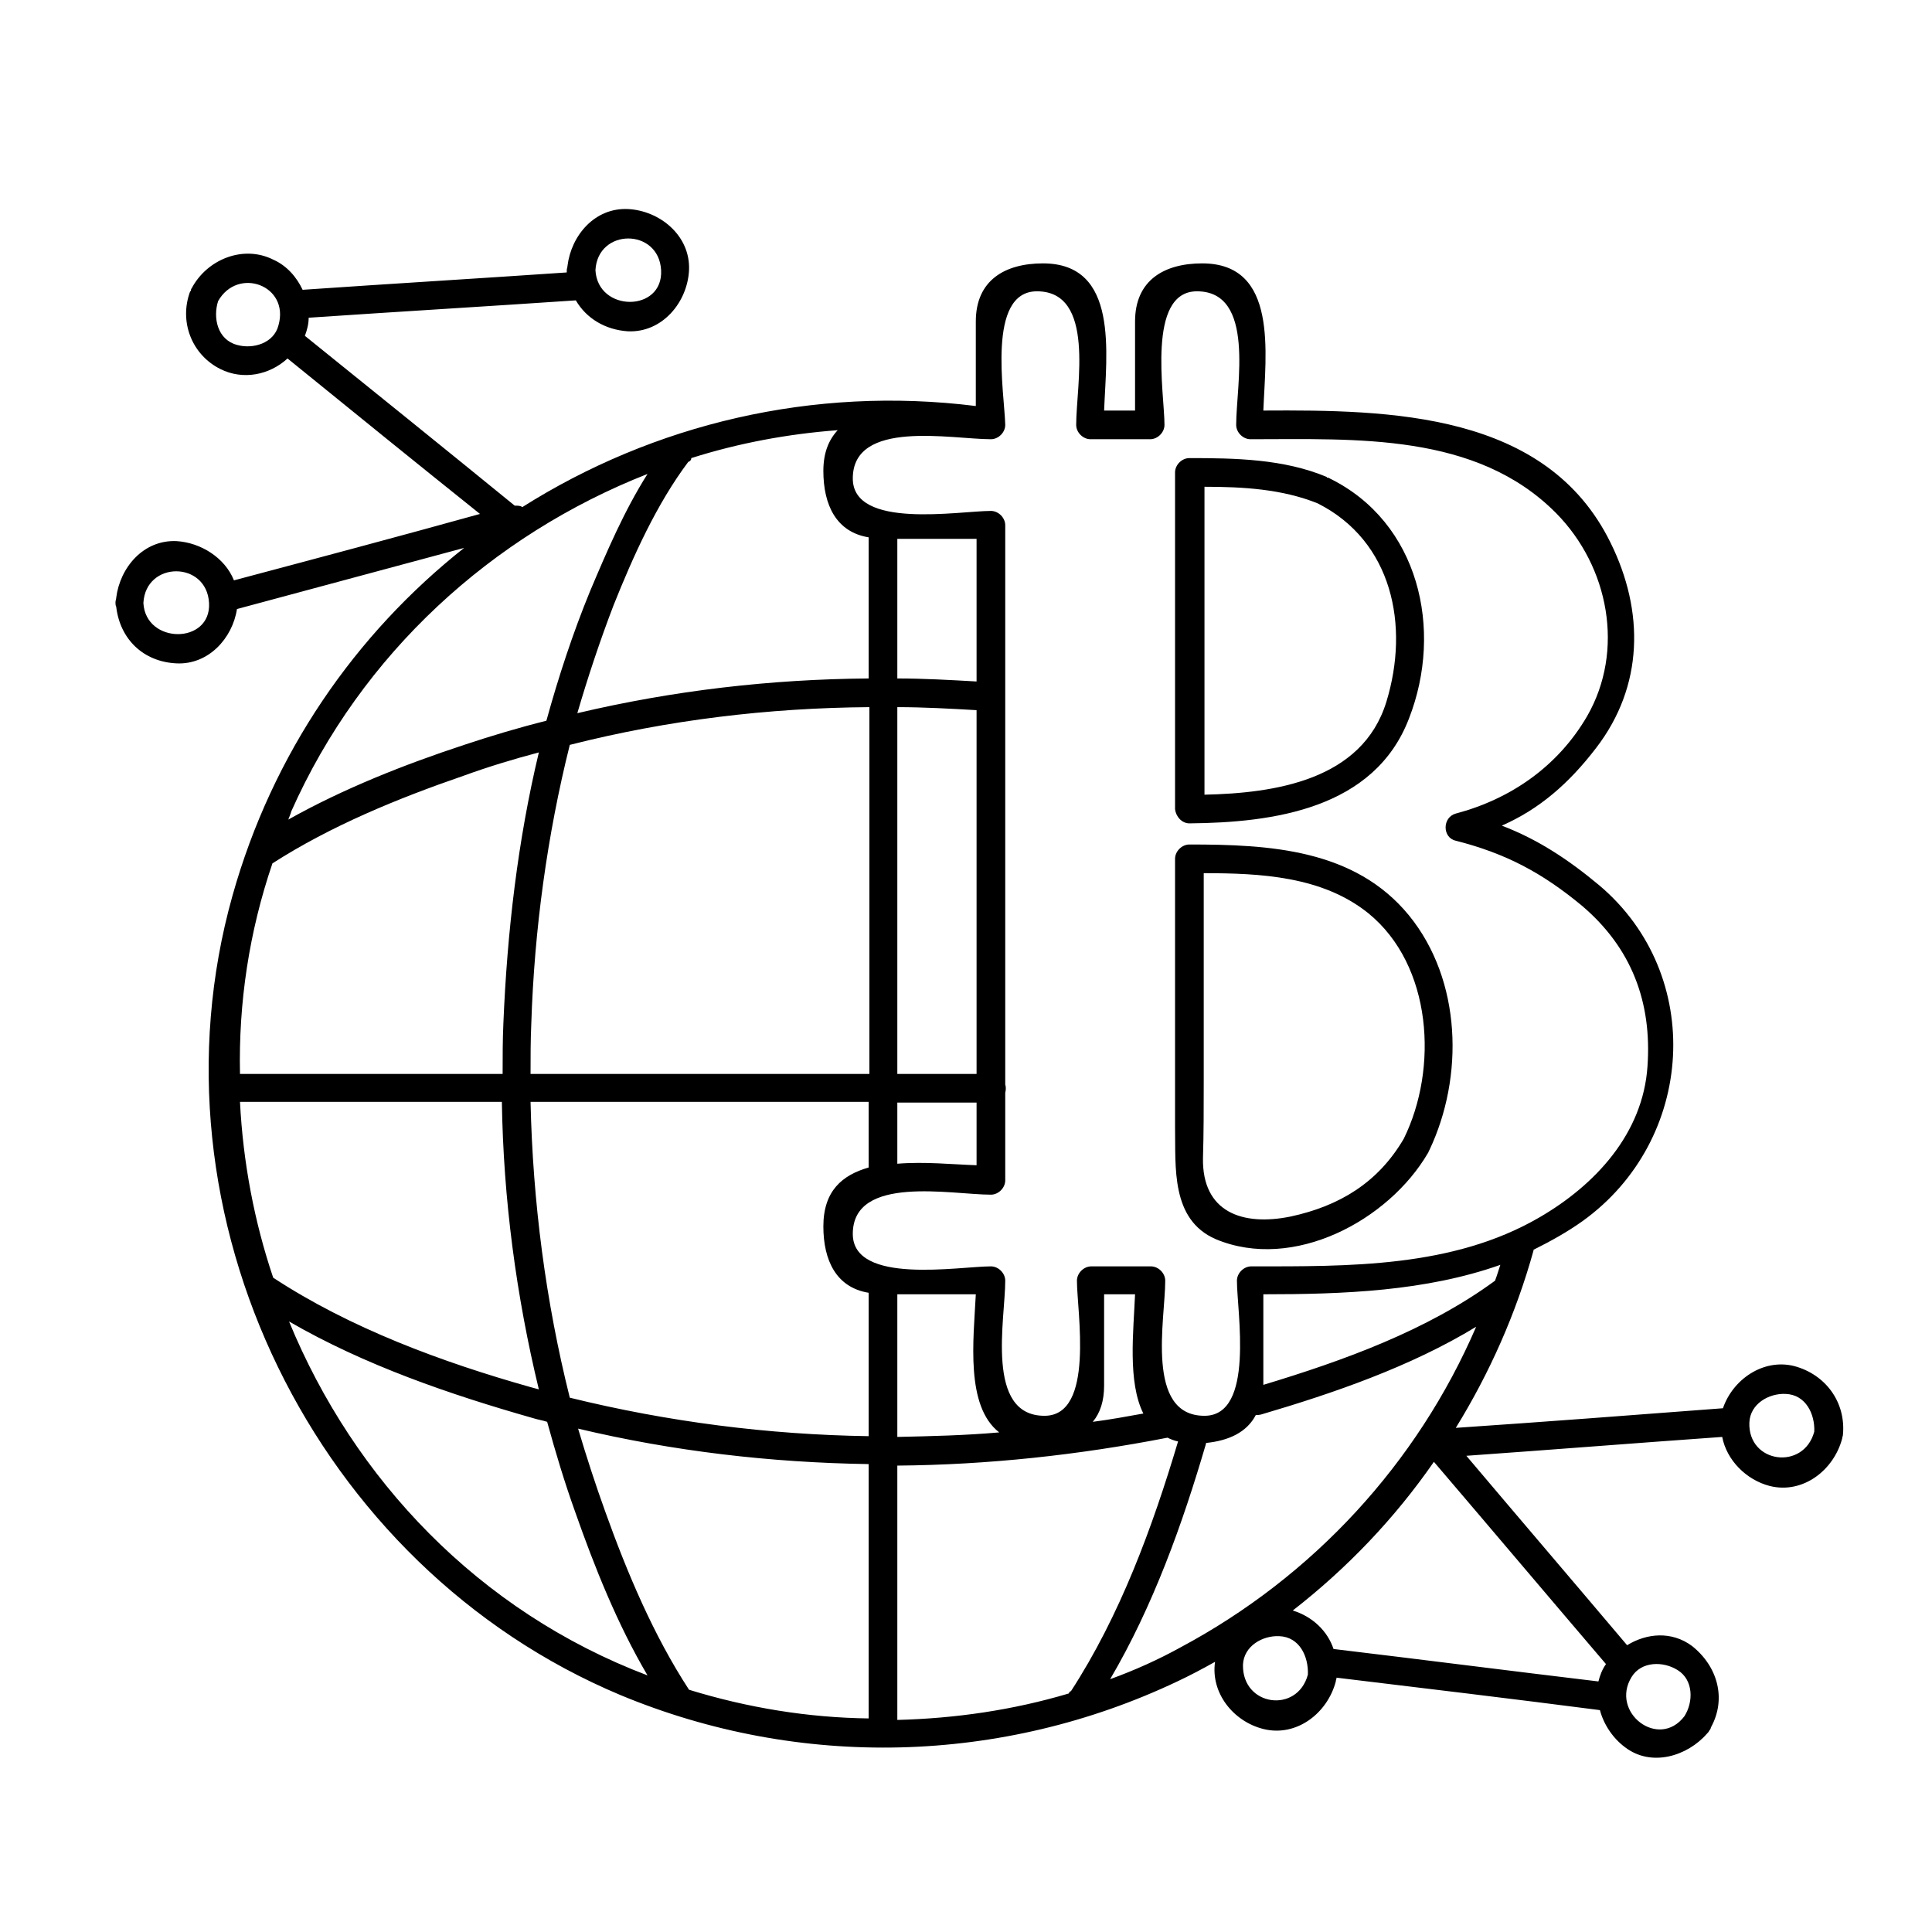 <?xml version="1.0" encoding="utf-8"?>
<!-- Generator: Adobe Illustrator 23.0.3, SVG Export Plug-In . SVG Version: 6.00 Build 0)  -->
<svg version="1.1" xmlns="http://www.w3.org/2000/svg" xmlns:xlink="http://www.w3.org/1999/xlink" x="0px" y="0px"
	 viewBox="0 0 256 256" style="enable-background:new 0 0 256 256;" xml:space="preserve">
<style type="text/css">
	.st0{display:none;}
	.st1{display:inline;}
</style>
<g id="SOURCE" class="st0">
	<g class="st1">
		<g>
			<path d="M37.3,46.8c9.9,8,19.8,16,29.7,24c1.9,1.5,4.5-1.1,2.7-2.7c-9.9-8-19.8-16-29.7-24C38.1,42.6,35.4,45.3,37.3,46.8
				L37.3,46.8z"/>
		</g>
	</g>
	<g class="st1">
		<g>
			<path d="M39.1,42.2c12.7-0.8,25.4-1.7,38.1-2.5c2.4-0.2,2.4-3.9,0-3.8c-12.7,0.8-25.4,1.7-38.1,2.5
				C36.7,38.6,36.7,42.4,39.1,42.2L39.1,42.2z"/>
		</g>
	</g>
	<g class="st1">
		<g>
			<path d="M30.4,81c12.9-3.4,25.7-6.9,38.6-10.3c2.3-0.6,1.3-4.2-1-3.6c-12.9,3.4-25.7,6.9-38.6,10.3C27.1,78,28,81.6,30.4,81
				L30.4,81z"/>
		</g>
	</g>
	<g class="st1">
		<g>
			<path d="M28.8,40c2.5-4.9,9.6-2.3,8.1,3c-0.7,2.4-3.4,3.2-5.5,2.7c-2.7-0.7-3.3-3.8-2.4-6.1c0.9-2.3-2.8-3.2-3.6-1
				c-1.5,4,0.2,8.4,4,10.3c4,2,8.8,0,10.8-3.8c2-4,0-8.8-3.8-10.8c-4-2-8.8,0-10.8,3.8C24.4,40.3,27.7,42.2,28.8,40z"/>
		</g>
	</g>
	<g class="st1">
		<g>
			<path d="M19,79.9c0.3-5.6,8.4-5.6,8.7,0C28,85.4,19.3,85.4,19,79.9c-0.1-2.4-3.9-2.4-3.8,0c0.2,4.6,3.5,7.8,8.1,8.1
				c4.6,0.2,7.9-3.9,8.1-8.1c0.2-4.6-3.9-7.9-8.1-8.1c-4.6-0.2-7.9,3.9-8.1,8.1C15.2,82.3,18.9,82.3,19,79.9z"/>
		</g>
	</g>
	<g class="st1">
		<g>
			<path d="M78.9,35.8c0.3-5.6,8.4-5.6,8.7,0C87.9,41.4,79.2,41.4,78.9,35.8c-0.1-2.4-3.9-2.4-3.8,0c0.2,4.6,3.5,7.8,8.1,8.1
				c4.6,0.2,7.9-3.9,8.1-8.1c0.2-4.6-3.9-7.9-8.1-8.1c-4.6-0.2-7.9,3.9-8.1,8.1C75.1,38.2,78.8,38.2,78.9,35.8z"/>
		</g>
	</g>
	<g class="st1">
		<g>
			<path d="M216.1,218.6c-8.2-9.7-16.5-19.4-24.7-29.1c-1.6-1.8-4.2,0.8-2.7,2.7c8.2,9.7,16.5,19.4,24.7,29.1
				C215,223.1,217.6,220.4,216.1,218.6L216.1,218.6z"/>
		</g>
	</g>
	<g class="st1">
		<g>
			<path d="M213.3,223c-12.6-1.5-25.3-3.1-37.9-4.6c-2.4-0.3-2.4,3.5,0,3.8c12.6,1.5,25.3,3.1,37.9,4.6
				C215.7,227.1,215.7,223.3,213.3,223L213.3,223z"/>
		</g>
	</g>
	<g class="st1">
		<g>
			<path d="M229.6,186.5c-13.3,1-26.6,2-39.8,3c-2.4,0.2-2.4,3.9,0,3.8c13.3-1,26.6-2,39.8-3C232,190.1,232,186.4,229.6,186.5
				L229.6,186.5z"/>
		</g>
	</g>
	<g class="st1">
		<g>
			<path d="M223.2,227.4c-3.4,4.5-9.9-0.5-7-5.2c1.3-2.1,4.2-2.1,6.1-0.9C224.4,222.6,224.4,225.5,223.2,227.4
				c-1.3,2.1,2,3.9,3.2,1.9c2.4-3.9,1.3-8.5-2.2-11.2c-3.7-2.8-8.7-1.1-11.2,2.2c-2.8,3.7-1.1,8.7,2.2,11.2
				c3.7,2.8,8.7,1.1,11.2-2.2C227.9,227.3,224.6,225.5,223.2,227.4z"/>
		</g>
	</g>
	<g class="st1">
		<g>
			<path d="M240.4,189.6c-1.3,5.3-8.7,4.4-8.6-1.1c0.1-2.5,2.6-3.9,4.8-3.8c2.9,0.1,4.1,3.1,3.7,5.5c-0.3,2.4,3.4,2.4,3.8,0
				c0.6-4.3-2.2-8-6.3-9.1c-4.4-1.1-8.5,2.1-9.6,6.3c-1.1,4.4,2.1,8.5,6.3,9.6c4.4,1.1,8.5-2.1,9.6-6.3
				C244.6,188.3,241,187.3,240.4,189.6z"/>
		</g>
	</g>
	<g class="st1">
		<g>
			<path d="M173.3,221.8c-1.3,5.3-8.7,4.4-8.6-1.1c0.1-2.5,2.6-3.9,4.8-3.8c2.9,0.1,4.1,3.1,3.7,5.5c-0.3,2.4,3.4,2.4,3.8,0
				c0.6-4.3-2.2-8-6.3-9.1c-4.4-1.1-8.5,2.1-9.6,6.3c-1.1,4.4,2.1,8.5,6.3,9.6c4.4,1.1,8.5-2.1,9.6-6.3
				C177.5,220.4,173.9,219.4,173.3,221.8z"/>
		</g>
	</g>
	<g class="st1">
		<g>
			<path d="M199.7,164.8c-6.5,23.1-22,42.3-43.1,53.5c-21.4,11.4-47.1,12.4-69.7,4.2c-45.7-16.7-67.4-70.7-48.2-114.8
				c15.5-35.4,53.9-55.7,91.8-50c2.4,0.4,3.4-3.3,1-3.6c-45-6.8-88.4,20.7-100.7,64.7c-11.9,42.4,10.9,88.9,51.4,105.9
				c23.8,9.9,50.6,9.2,73.8-1.8c23.2-11,40.4-32.4,47.3-57C204,163.4,200.3,162.4,199.7,164.8L199.7,164.8z"/>
		</g>
	</g>
	<g class="st1">
		<g>
			<path d="M115.2,170.5c0,19.1,0,38.2,0,57.3c0,2.4,3.8,2.4,3.8,0c0-19.1,0-38.2,0-57.3C118.9,168.1,115.2,168.1,115.2,170.5
				L115.2,170.5z"/>
		</g>
	</g>
	<g class="st1">
		<g>
			<path d="M115.2,70.5c0,28.3,0,56.6,0,84.8c0,2.4,3.8,2.4,3.8,0c0-28.3,0-56.6,0-84.8C118.9,68.1,115.2,68.1,115.2,70.5
				L115.2,70.5z"/>
		</g>
	</g>
	<g class="st1">
		<g>
			<path d="M131.4,142.3c-33.7,0-67.4,0-101.2,0c-2.4,0-2.4,3.8,0,3.8c33.7,0,67.4,0,101.2,0C133.8,146,133.8,142.3,131.4,142.3
				L131.4,142.3z"/>
		</g>
	</g>
	<g class="st1">
		<g>
			<path d="M88.1,59.3c-4.3,5.7-7.3,12.5-10,19c-7.5,18.1-10.8,37.7-11.6,57.2c-0.9,22,2.3,44,9.6,64.8c3.1,8.8,6.8,17.8,11.9,25.6
				c1.3,2,4.6,0.1,3.2-1.9c-4.8-7.2-8.2-15.5-11.2-23.6c-7.6-20.8-10.5-42.8-9.8-64.9c0.6-18.9,4.1-37.7,11.1-55.3
				c2.6-6.5,5.7-13.4,9.9-19C92.8,59.3,89.6,57.4,88.1,59.3L88.1,59.3z"/>
		</g>
	</g>
	<g class="st1">
		<g>
			<path d="M156.3,190.3c-3.4,11.6-7.8,23.6-14.5,33.7c-1.3,2,1.9,3.9,3.2,1.9c6.9-10.4,11.3-22.8,14.8-34.6
				C160.6,189,157,188,156.3,190.3L156.3,190.3z"/>
		</g>
	</g>
	<g class="st1">
		<g>
			<path d="M154.1,186.8c-27.7,5.5-56.5,4.8-83.7-2.9c-11.8-3.3-24.1-7.8-34.4-14.6c-2-1.3-3.9,1.9-1.9,3.2
				c11,7.2,24.1,11.9,36.6,15.4c27.3,7.7,56.7,8.1,84.4,2.5C157.4,189.9,156.4,186.3,154.1,186.8L154.1,186.8z"/>
		</g>
	</g>
	<g class="st1">
		<g>
			<path d="M198.7,169.2c-9.4,7.1-21.3,11.2-32.4,14.5c-2.3,0.7-1.3,4.3,1,3.6c11.4-3.4,23.7-7.7,33.3-14.9
				C202.5,171,200.7,167.8,198.7,169.2L198.7,169.2z"/>
		</g>
	</g>
	<g class="st1">
		<g>
			<path d="M130.6,90.4c-23.4-1.7-46.8,1-69.1,8.4c-9.6,3.2-19.5,7.1-27.9,12.7c-2,1.3-0.1,4.6,1.9,3.2c7.9-5.2,17-8.8,25.9-12
				c22.2-7.8,45.8-10.3,69.2-8.6C133,94.3,133,90.5,130.6,90.4L130.6,90.4z"/>
		</g>
	</g>
	<g class="st1">
		<g>
			<path d="M212,117.3c-5.7-4.8-11-7.8-18.3-9.6c0,1.2,0,2.4,0,3.6c7.7-2.1,13.1-5.9,17.9-12.2c6.3-8.2,6.4-18.1,1.9-27.2
				c-8.9-18-30.9-17.5-47.9-17.5c0.6,0.6,1.3,1.3,1.9,1.9c0-7.3,2.9-21.4-8.1-21.4c-5,0-8.9,2.2-8.9,7.7c0,4.6,0,9.1,0,13.7
				c0.6-0.6,1.3-1.3,1.9-1.9c-2.6,0-5.2,0-7.9,0c0.6,0.6,1.3,1.3,1.9,1.9c0-7.3,2.9-21.4-8.1-21.4c-5,0-8.9,2.2-8.9,7.7
				c0,4.6,0,9.1,0,13.7c0.6-0.6,1.3-1.3,1.9-1.9c-7.4,0-22.1-3.1-22.1,8.1c0,5,2.2,8.9,7.7,8.9c4.8,0,9.6,0,14.4,0
				c-0.6-0.6-1.3-1.3-1.9-1.9c0.1,28.9,0.1,57.9,0,86.8c0.6-0.6,1.3-1.3,1.9-1.9c-7.4,0-22.1-3.1-22.1,8.1c0,5,2.2,8.9,7.7,8.9
				c4.8,0,9.6,0,14.3,0c-0.6-0.6-1.3-1.3-1.9-1.9c0,7.3-3,21.7,8.1,21.7c5,0,8.9-2.2,8.9-7.7c0-4.7,0-9.3,0-14
				c-0.6,0.6-1.3,1.3-1.9,1.9c2.6,0,5.2,0,7.9,0c-0.6-0.6-1.3-1.3-1.9-1.9c0,7.3-3,21.7,8.1,21.7c5,0,8.9-2.2,8.9-7.7
				c0-4.7,0-9.3,0-14c-0.6,0.6-1.3,1.3-1.9,1.9c15.3,0,31.3-0.3,44.2-9.6C224.7,151.1,226,129.2,212,117.3c-1.8-1.6-4.5,1.1-2.7,2.7
				c6.6,5.6,9.3,12.8,8.7,21.3c-0.6,8.9-6.9,15.7-14.3,20c-11.5,6.7-25.3,6.5-38.2,6.5c-1,0-1.9,0.9-1.9,1.9
				c0,4.1,2.4,17.9-4.3,17.9c-7.9,0-5.2-12.8-5.2-17.9c0-1-0.9-1.9-1.9-1.9c-2.6,0-5.2,0-7.9,0c-1,0-1.9,0.9-1.9,1.9
				c0,4.1,2.4,17.9-4.3,17.9c-7.9,0-5.2-12.8-5.2-17.9c0-1-0.9-1.9-1.9-1.9c-4.2,0-18.3,2.5-18.3-4.3c0-7.9,13.1-5.2,18.3-5.2
				c1,0,1.9-0.9,1.9-1.9c0.1-28.9,0.1-57.9,0-86.8c0-1-0.9-1.9-1.9-1.9c-4.2,0-18.3,2.5-18.3-4.3c0-7.9,13.1-5.2,18.3-5.2
				c1,0,1.9-0.9,1.9-1.9c0-4.1-2.4-17.7,4.3-17.7c7.8,0,5.2,12.5,5.2,17.7c0,1,0.9,1.9,1.9,1.9c2.6,0,5.2,0,7.9,0
				c1,0,1.9-0.9,1.9-1.9c0-4.1-2.4-17.7,4.3-17.7c7.8,0,5.2,12.5,5.2,17.7c0,1,0.9,1.9,1.9,1.9c14,0,29.9-0.9,40.5,9.8
				c7,7.1,9.1,18.2,4.1,26.9c-3.9,6.7-10.2,11-17.4,12.9c-1.8,0.5-1.8,3.2,0,3.6c6.7,1.7,11.5,4.3,16.7,8.6
				C211.2,121.5,213.9,118.8,212,117.3z"/>
			<path d="M174.4,66.7c10.1,5,12.4,16.2,9.2,26.4c-3.5,11.1-16.4,12.3-26,12.3c0.6,0.6,1.3,1.3,1.9,1.9c0-14.9,0-29.7,0-44.6
				c-0.6,0.6-1.3,1.3-1.9,1.9c5.8,0,11.8,0.1,17.2,2.4c2.2,0.9,3.2-2.7,1-3.6c-5.7-2.4-12.2-2.5-18.2-2.5c-1,0-1.9,0.9-1.9,1.9
				c0,14.9,0,29.7,0,44.6c0,1,0.9,1.9,1.9,1.9c11.1-0.1,24.5-1.9,29.1-13.9c4.6-11.8,1.3-26-10.5-31.8
				C174.1,62.3,172.2,65.6,174.4,66.7z"/>
			<path d="M186,150.9c-3.4,5.8-8.5,8.9-15,10.3c-6.4,1.3-11.7-0.6-11.6-7.7c0.1-3.3,0.1-6.7,0.1-10c0-9.9,0-19.8,0-29.7
				c-0.6,0.6-1.3,1.3-1.9,1.9c8,0,17.1,0,23.6,5.3C189.8,127.9,190.6,141.6,186,150.9c-1.1,2.2,2.2,4.1,3.2,1.9
				c4.8-9.8,4.6-22.8-2.5-31.5c-7.2-8.8-18.5-9.4-29.1-9.4c-1,0-1.9,0.9-1.9,1.9c0,11.8,0,23.7,0,35.5c0,5.4-0.7,12.4,5.4,14.9
				c10.3,4.3,22.9-2.5,28.1-11.4C190.5,150.7,187.2,148.8,186,150.9z"/>
		</g>
	</g>
</g>
<g id="Line_Expand">
	<g>
		<path d="M237.7,181c-4.1-1-8.1,1.8-9.4,5.6c-11.8,0.9-23.6,1.8-35.4,2.6c4.5-7.3,8-15.2,10.3-23.5c0,0,0-0.1,0-0.1
			c2.2-1.1,4.4-2.3,6.5-3.8c14.9-10.7,16.3-32.6,2.2-44.5c-4.2-3.5-8.2-6.1-12.9-7.9c5-2.2,8.9-5.6,12.5-10.3
			c6.3-8.2,6.4-18.1,1.9-27.2c-8.5-17.3-29.2-17.6-46-17.5c0.3-7.6,2-19.5-8.1-19.5c-5,0-8.9,2.2-8.9,7.7c0,3.9,0,7.9,0,11.8
			c-1.4,0-2.7,0-4.1,0c0.3-7.6,2-19.5-8.1-19.5c-5,0-8.9,2.2-8.9,7.7c0,3.7,0,7.5,0,11.2c-21.6-2.7-42.7,2.4-60.1,13.4
			C69,67,68.6,67,68.2,67C59,59.5,49.7,52,40.4,44.5c0.3-0.8,0.5-1.6,0.5-2.4c11.8-0.8,23.6-1.5,35.4-2.3c1.4,2.4,3.9,3.9,6.9,4.1
			c4.6,0.2,7.9-3.9,8.1-8.1c0.2-4.6-3.9-7.9-8.1-8.1c-4.4-0.2-7.5,3.5-8,7.5c0,0.2-0.1,0.4-0.1,0.6c0,0.1,0,0.2,0,0.3
			c-11.7,0.8-23.4,1.5-35,2.3c-0.8-1.7-2.1-3.2-3.9-4c-4-2-8.8,0-10.8,3.8c-0.1,0.1-0.1,0.2-0.1,0.3c0,0,0,0.1-0.1,0.1
			c-1.5,4,0.2,8.4,4,10.3c3,1.5,6.5,0.8,8.9-1.4c8.5,6.9,17,13.8,25.5,20.6C52.8,71.1,41.9,74,31,76.9c-1.2-3-4.4-5-7.6-5.2
			c-4.4-0.2-7.5,3.5-8,7.5c0,0.2-0.1,0.4-0.1,0.6c0,0.2,0,0.4,0.1,0.6c0.5,4.3,3.6,7.3,8,7.5c4.2,0.2,7.4-3.3,8-7.2
			c10-2.7,20.1-5.4,30.1-8.1c-14.4,11.4-25.4,27.2-30.7,46.1c-11.9,42.4,10.9,88.9,51.4,105.9c23.8,9.9,50.6,9.2,73.8-1.8
			c1.7-0.8,3.4-1.7,5-2.6c-0.6,4.1,2.4,7.9,6.4,8.9c4.4,1.1,8.5-2.1,9.6-6.3c0-0.2,0.1-0.3,0.1-0.5c11.6,1.4,23.3,2.8,34.9,4.3
			c0.5,1.9,1.7,3.7,3.3,4.9c3.5,2.7,8.3,1.2,10.9-1.8c0.1-0.1,0.2-0.2,0.3-0.4c0.1-0.1,0.2-0.3,0.2-0.4c2.1-3.8,0.9-8.1-2.5-10.8
			c-2.7-2-6-1.7-8.6-0.1c-7.1-8.4-14.2-16.7-21.3-25.1c11.3-0.8,22.6-1.7,33.9-2.5c0.6,3.1,3.2,5.7,6.3,6.5c4.4,1.1,8.5-2.1,9.6-6.3
			c0-0.2,0.1-0.3,0.1-0.5c0,0,0,0,0,0C244.6,185.8,241.9,182.1,237.7,181z M198.1,169.7c-9,6.6-20.1,10.6-30.7,13.8c0-4,0-8,0-12
			c10.6,0,21.5-0.4,31.4-3.9C198.6,168.2,198.4,168.9,198.1,169.7z M137.4,38.6c7.8,0,5.2,12.5,5.2,17.7c0,1,0.9,1.9,1.9,1.9
			c2.6,0,5.2,0,7.9,0c1,0,1.9-0.9,1.9-1.9c0-4.1-2.4-17.7,4.3-17.7c7.8,0,5.2,12.5,5.2,17.7c0,1,0.9,1.9,1.9,1.9
			c14,0,29.9-0.9,40.5,9.8c7,7.1,9.1,18.2,4.1,26.9c-3.9,6.7-10.2,11-17.4,12.9c-1.8,0.5-1.8,3.2,0,3.6c6.7,1.7,11.5,4.3,16.7,8.6
			c6.6,5.6,9.3,12.8,8.7,21.3c-0.6,8.9-6.9,15.7-14.3,20c-11.5,6.7-25.3,6.5-38.2,6.5c-1,0-1.9,0.9-1.9,1.9c0,4.1,2.4,17.9-4.3,17.9
			c-7.9,0-5.2-12.8-5.2-17.9c0-1-0.9-1.9-1.9-1.9c-2.6,0-5.2,0-7.9,0c-1,0-1.9,0.9-1.9,1.9c0,4.1,2.4,17.9-4.3,17.9
			c-7.9,0-5.2-12.8-5.2-17.9c0-1-0.9-1.9-1.9-1.9c-4.2,0-18.3,2.5-18.3-4.3c0-7.9,13.1-5.2,18.3-5.2c1,0,1.9-0.9,1.9-1.9
			c0-3.9,0-7.7,0-11.6c0.1-0.4,0.1-0.8,0-1.1c0-24.7,0-49.4,0-74.1c0-1-0.9-1.9-1.9-1.9c-4.2,0-18.3,2.5-18.3-4.3
			c0-7.9,13.1-5.2,18.3-5.2c1,0,1.9-0.9,1.9-1.9C133.1,52.1,130.7,38.6,137.4,38.6z M141.6,224.4c-7.4,2.2-15,3.3-22.7,3.5
			c0,0,0,0,0,0c0-11.2,0-22.5,0-33.7c12-0.1,24-1.4,35.8-3.7c0.4,0.2,0.9,0.4,1.4,0.5c-3.4,11.4-7.7,23.1-14.2,33.1
			C141.7,224.1,141.7,224.3,141.6,224.4z M91.3,223.9c-4.7-7.2-8.2-15.5-11.1-23.6c-1.3-3.6-2.5-7.3-3.6-11
			c12.6,3,25.5,4.5,38.5,4.7c0,11.2,0,22.5,0,33.7c0,0,0,0,0,0C107.1,227.6,99.1,226.3,91.3,223.9z M31.8,146c11.6,0,23.2,0,34.7,0
			c0.2,12.9,1.9,25.7,4.9,38.1c-0.4-0.1-0.7-0.2-1.1-0.3c-11.7-3.3-23.9-7.8-34.1-14.5C33.7,161.9,32.2,154,31.8,146z M91.6,60.7
			c6.3-2,12.8-3.2,19.4-3.7c-1.2,1.3-1.9,3-1.9,5.4c0,4.5,1.7,8.1,6,8.8c0,6.2,0,12.5,0,18.7c-13,0.1-25.9,1.6-38.6,4.6
			c1.4-4.8,3-9.6,4.8-14.3c2.6-6.5,5.7-13.4,9.9-19C91.5,61.1,91.6,60.9,91.6,60.7z M129.4,154.4c-3.1-0.1-6.9-0.5-10.5-0.2
			c0-2.7,0-5.4,0-8.1c3.5,0,7,0,10.5,0C129.4,148.8,129.4,151.6,129.4,154.4z M118.9,93.7c3.5,0,7,0.2,10.5,0.4
			c0,16.1,0,32.1,0,48.2c-3.5,0-7,0-10.5,0C118.9,126.1,118.9,109.9,118.9,93.7z M129.4,71.4c0,6.3,0,12.6,0,18.9
			c-3.5-0.2-7-0.4-10.5-0.4c0-6.2,0-12.3,0-18.5C122.4,71.4,125.9,71.4,129.4,71.4z M115.2,93.7c0,16.2,0,32.4,0,48.6
			c-15,0-29.9,0-44.9,0c0-2.2,0-4.5,0.1-6.7c0.4-12.4,2.1-24.9,5.1-36.9C88.5,95.4,101.8,93.8,115.2,93.7z M70.3,146
			c14.9,0,29.9,0,44.8,0c0,2.9,0,5.8,0,8.7c-3.5,1-6,3.1-6,7.8c0,4.5,1.7,8.1,6,8.8c0,6.3,0,12.7,0,19c-13.3-0.2-26.6-1.9-39.6-5.1
			C72.3,172.4,70.6,159.3,70.3,146z M132.4,189.8c-4.5,0.4-9,0.5-13.5,0.6c0-6.3,0-12.6,0-18.9c3.5,0,6.9,0,10.4,0
			C129,177.5,127.9,186.3,132.4,189.8z M146.3,183.6c0-4,0-8.1,0-12.1c1.4,0,2.7,0,4.1,0c-0.2,4.9-1,11.6,1.1,15.8
			c-2.2,0.4-4.4,0.8-6.7,1.1C145.8,187.2,146.3,185.6,146.3,183.6z M87.6,35.8c0.3,5.6-8.4,5.6-8.7,0C79.2,30.2,87.3,30.2,87.6,35.8
			z M31.4,45.7c-2.6-0.7-3.2-3.6-2.5-5.8c2.6-4.6,9.5-2.1,8,3.2C36.3,45.5,33.5,46.3,31.4,45.7z M19,79.9c0.3-5.6,8.4-5.6,8.7,0
			C28,85.4,19.3,85.4,19,79.9z M85.8,62.8c-3.1,4.9-5.4,10.3-7.6,15.5c-2.3,5.6-4.2,11.4-5.8,17.2c-3.6,0.9-7.3,2-10.9,3.2
			c-7.9,2.6-16,5.8-23.3,9.9c0.1-0.3,0.3-0.7,0.4-1.1C47.9,86.6,65.2,70.9,85.8,62.8z M36.1,114.4c7.8-5,16.6-8.6,25.3-11.6
			c3.3-1.2,6.6-2.2,10-3.1c-2.8,11.7-4.2,23.8-4.7,35.9c-0.1,2.2-0.1,4.5-0.1,6.7c-11.6,0-23.2,0-34.8,0
			C31.6,132.9,33,123.5,36.1,114.4z M38.3,175.1c10,5.8,21.4,9.7,32.3,12.8c0.6,0.2,1.3,0.3,1.9,0.5c1.1,4,2.3,8,3.7,11.9
			c2.6,7.4,5.6,14.9,9.6,21.7C63.4,213.5,46.9,196,38.3,175.1z M147.1,222.5c5.7-9.7,9.6-20.6,12.7-31.2c0,0,0-0.1,0-0.1
			c3-0.3,5.4-1.4,6.6-3.7c0.2,0,0.5,0,0.8-0.1c9.5-2.8,19.7-6.3,28.4-11.6c-7.8,18.1-21.6,33.1-39.2,42.5
			C153.5,219.9,150.4,221.3,147.1,222.5z M190,193.7c7.6,8.9,15.2,17.9,22.8,26.8c-0.5,0.7-0.8,1.5-1,2.3
			c-11.7-1.4-23.4-2.9-35.1-4.3c-0.8-2.4-2.8-4.3-5.4-5.1C178.5,207.8,184.8,201.2,190,193.7z M164.7,220.6c0.1-2.5,2.6-3.9,4.8-3.8
			c2.7,0.1,3.9,2.7,3.8,5.1C171.9,227.1,164.6,226.1,164.7,220.6z M222.3,221.3c2.1,1.3,2.1,4.2,0.9,6.1c-3.4,4.5-9.9-0.5-7-5.2
			C217.5,220.1,220.4,220.1,222.3,221.3z M231.8,188.5c0.1-2.5,2.6-3.9,4.8-3.8c2.7,0.1,3.9,2.7,3.8,5
			C239,194.9,231.6,193.9,231.8,188.5z"/>
		<path d="M157.6,109.1c11.1-0.1,24.5-1.9,29.1-13.9c4.6-11.8,1.3-26-10.5-31.8c-0.1-0.1-0.2-0.1-0.3-0.1c0,0-0.1,0-0.1-0.1
			c-5.7-2.4-12.2-2.5-18.2-2.5c-1,0-1.9,0.9-1.9,1.9c0,14.9,0,29.7,0,44.6C155.8,108.2,156.6,109.1,157.6,109.1z M183.7,93
			c-3.2,10.4-14.8,12.1-24.1,12.3c0-13.6,0-27.2,0-40.8c5.1,0,10.3,0.3,15,2.2C184.5,71.7,186.8,82.9,183.7,93z"/>
		<path d="M161.1,164.2c10.3,4.3,22.9-2.5,28.1-11.4c0.1-0.1,0.1-0.3,0.2-0.4c4.6-9.7,4.3-22.5-2.7-31.1c-7.2-8.8-18.5-9.4-29.1-9.4
			c-1,0-1.9,0.9-1.9,1.9c0,11.8,0,23.7,0,35.5C155.8,154.6,155.1,161.6,161.1,164.2z M186,150.9c-3.4,5.8-8.5,8.9-15,10.3
			c-6.4,1.3-11.7-0.6-11.6-7.7c0.1-3.3,0.1-6.7,0.1-10c0-9.3,0-18.6,0-27.8c7.5,0,15.7,0.4,21.8,5.3
			C189.8,127.9,190.6,141.6,186,150.9z"/>
	</g>
</g>
<g id="Glyph" class="st0">
	<g class="st1">
		<path d="M80.9,27.9c-3.4,0-6.2,2.8-6.2,6.2c0,0.1,0,0.1,0,0.2c-12.6,0.8-25.2,1.6-37.8,2.5c-0.6-0.9-1.5-1.7-2.6-2.2
			c-3.1-1.4-6.8,0-8.2,3.1c-1.4,3.1,0,6.8,3.1,8.2c2,0.9,4.3,0.6,6-0.5c9,7.3,18,14.6,27,21.8c-11.7,2.8-23.4,5.7-35.2,8.5
			c-0.1,0-0.2,0.1-0.3,0.1C25.8,73.6,23.6,72,21,72c-3.4,0-6.2,2.8-6.2,6.2c0,3.4,2.8,6.2,6.2,6.2c3,0,5.6-2.2,6.1-5.1
			c0.3,0.1,0.6,0.1,0.9,0c12.8-3.1,25.7-6.2,38.5-9.4c1-0.3,1.4-1.1,1.3-1.9c0.1-0.5,0-1.1-0.6-1.5c-9.9-8-19.8-16-29.7-24
			c0,0,0,0-0.1,0c0.2-0.6,0.4-1.3,0.4-2c12.3-0.8,24.6-1.6,37-2.4c0.4,0,0.7-0.2,1-0.3c1.1,1.6,3,2.6,5.1,2.6c3.4,0,6.2-2.8,6.2-6.2
			C87.1,30.7,84.4,27.9,80.9,27.9z"/>
	</g>
	<path class="st1" d="M240.2,183.9c-3-0.6-5.9,1.1-6.9,3.8c-0.2-0.1-0.5-0.2-0.8-0.2c-12.6-0.1-25.3-0.2-37.9-0.2
		c-1.3,0-2.5,1.6-1.6,2.8c7.5,10.4,15.1,20.7,22.6,31.1c-0.1,0.1-0.1,0.1-0.2,0.2c-0.5,0.7-0.8,1.6-1,2.4
		c-11.7-1.4-23.4-2.9-35.2-4.3c-0.5-2.4-2.4-4.3-4.9-4.8c-3.4-0.6-6.6,1.6-7.2,4.9c-0.6,3.4,1.6,6.6,4.9,7.2c2.9,0.6,5.8-1,6.9-3.7
		c12,1.5,24,2.9,36,4.4c0.4,0.9,1.1,1.8,2.1,2.4c2.8,2,6.7,1.3,8.6-1.6c2-2.8,1.2-6.7-1.6-8.6c-1.6-1.1-3.6-1.4-5.4-0.8
		c-6.8-9.3-13.6-18.6-20.3-28c11.4,0.1,22.8,0.1,34.3,0.2c0.2,0,0.3,0,0.5,0c0.5,2.4,2.4,4.3,4.9,4.8c3.4,0.6,6.6-1.6,7.2-4.9
		C245.8,187.7,243.6,184.5,240.2,183.9z"/>
	<g class="st1">
		<path d="M154.7,190.5c-11.7,2.3-23.7,3.6-35.8,3.7c0,11.2,0,22.5,0,33.7c0,0,0,0,0,0c7.7-0.1,15.3-1.3,22.7-3.5
			c0-0.1,0.1-0.2,0.2-0.3c6.6-10,10.8-21.7,14.2-33.1C155.6,190.8,155.1,190.7,154.7,190.5z"/>
		<path d="M72.5,188.4c-0.6-0.2-1.3-0.3-1.9-0.5c-10.9-3.1-22.3-7-32.3-12.8c8.6,20.9,25.1,38.4,47.4,46.9c-3.9-6.8-7-14.4-9.6-21.7
			C74.8,196.4,73.6,192.4,72.5,188.4z"/>
		<path d="M66.6,135.5c0.5-12,1.9-24.1,4.7-35.9c-3.4,0.9-6.7,1.9-10,3.1c-8.7,3-17.5,6.6-25.3,11.6c-3.1,9.1-4.5,18.6-4.4,27.9
			c11.6,0,23.2,0,34.8,0C66.5,140,66.5,137.8,66.6,135.5z"/>
		<path d="M115.2,194.1c-13-0.2-25.9-1.7-38.5-4.7c1,3.7,2.2,7.4,3.6,11c3,8.1,6.4,16.3,11.1,23.6c7.7,2.4,15.8,3.7,23.8,3.9
			c0,0,0,0,0,0C115.2,216.6,115.2,205.4,115.2,194.1z"/>
		<path d="M71.4,184.2c-3-12.5-4.7-25.3-4.9-38.1c-11.6,0-23.2,0-34.7,0c0.4,8,1.9,15.8,4.4,23.4c10.3,6.7,22.4,11.2,34.1,14.5
			C70.7,184,71.1,184.1,71.4,184.2z"/>
		<path d="M115.2,154.7c0-2.9,0-5.8,0-8.7c-14.9,0-29.9,0-44.8,0c0.3,13.2,2,26.4,5.2,39.2c13,3.2,26.3,4.9,39.6,5.1
			c0-6.3,0-12.7,0-19c-4.3-0.7-6-4.3-6-8.8C109.1,157.9,111.7,155.7,115.2,154.7z"/>
		<path d="M72.4,95.6c1.6-5.9,3.5-11.6,5.8-17.2c2.2-5.2,4.5-10.6,7.6-15.5c-20.5,8.1-37.9,23.8-47.1,44.8c-0.2,0.3-0.3,0.7-0.4,1.1
			c7.3-4.1,15.4-7.3,23.3-9.9C65.1,97.6,68.7,96.5,72.4,95.6z"/>
		<path d="M76.6,94.5c12.6-3,25.6-4.5,38.6-4.6c0-6.2,0-12.5,0-18.7c-4.3-0.7-6-4.3-6-8.8c0-2.4,0.7-4.2,1.9-5.4
			c-6.6,0.5-13.1,1.8-19.4,3.7c-0.1,0.2-0.1,0.3-0.3,0.5c-4.3,5.6-7.4,12.5-9.9,19C79.6,84.9,78,89.7,76.6,94.5z"/>
		<path d="M115.2,93.7c-13.4,0.1-26.7,1.7-39.6,4.9c-3.1,12.1-4.7,24.5-5.1,36.9c-0.1,2.2-0.1,4.5-0.1,6.7c15,0,29.9,0,44.9,0
			C115.2,126.1,115.2,109.9,115.2,93.7z"/>
		<path d="M118.9,154.1c3.5-0.3,7.4,0.1,10.5,0.2c0-2.8,0-5.6,0-8.4c-3.5,0-7,0-10.5,0C118.9,148.7,118.9,151.4,118.9,154.1z"/>
		<path d="M209.4,119.9c-5.2-4.3-10-7-16.7-8.6c-1.8-0.4-1.8-3.1,0-3.6c7.3-2,13.6-6.3,17.4-12.9c5-8.7,3-19.8-4.1-26.9
			c-10.6-10.7-26.5-9.8-40.5-9.8c-1,0-1.9-0.9-1.9-1.9c0-5.1,2.6-17.7-5.2-17.7c-6.7,0-4.3,13.5-4.3,17.7c0,1-0.9,1.9-1.9,1.9
			c-2.6,0-5.2,0-7.9,0c-1,0-1.9-0.9-1.9-1.9c0-5.1,2.6-17.7-5.2-17.7c-6.7,0-4.3,13.5-4.3,17.7c0,1-0.9,1.9-1.9,1.9
			c-5.2,0-18.3-2.7-18.3,5.2c0,6.8,14.2,4.3,18.3,4.3c1,0,1.9,0.9,1.9,1.9c0.1,24.7,0.1,49.4,0,74.1c0.1,0.4,0.1,0.8,0,1.1
			c0,3.9,0,7.7,0,11.6c0,1-0.9,1.9-1.9,1.9c-5.2,0-18.3-2.7-18.3,5.2c0,6.8,14.1,4.3,18.3,4.3c1,0,1.9,0.9,1.9,1.9
			c0,5.2-2.7,17.9,5.2,17.9c6.8,0,4.3-13.8,4.3-17.9c0-1,0.9-1.9,1.9-1.9c2.6,0,5.2,0,7.9,0c1,0,1.9,0.9,1.9,1.9
			c0,5.2-2.7,17.9,5.2,17.9c6.8,0,4.3-13.8,4.3-17.9c0-1,0.9-1.9,1.9-1.9c12.9,0,26.7,0.2,38.2-6.5c7.3-4.3,13.6-11.1,14.3-20
			C218.7,132.7,216,125.5,209.4,119.9z M159.5,64.5c5.1,0,10.3,0.3,15,2.2c9.9,5,12.3,16.1,9.1,26.3c-3.2,10.4-14.8,12.1-24.1,12.3
			C159.5,91.7,159.5,78.1,159.5,64.5z M186,150.9c-3.4,5.8-8.5,8.9-15,10.3c-6.4,1.3-11.7-0.6-11.6-7.7c0.1-3.3,0.1-6.7,0.1-10
			c0-9.3,0-18.6,0-27.8c7.5,0,15.7,0.4,21.8,5.3C189.8,127.9,190.6,141.6,186,150.9z"/>
		<path d="M118.9,171.4c0,6.3,0,12.6,0,18.9c4.5,0,9-0.2,13.5-0.6c-4.5-3.5-3.4-12.3-3.2-18.3C125.8,171.4,122.4,171.4,118.9,171.4z
			"/>
		<path d="M118.9,142.3c3.5,0,7,0,10.5,0c0-16.1,0-32.1,0-48.2c-3.5-0.2-7-0.4-10.5-0.4C118.9,109.9,118.9,126.1,118.9,142.3z"/>
		<path d="M146.3,171.4c0,4,0,8.1,0,12.1c0,2-0.5,3.6-1.5,4.8c2.2-0.3,4.4-0.7,6.7-1.1c-2.1-4.2-1.3-10.9-1.1-15.8
			C149,171.4,147.7,171.4,146.3,171.4z"/>
		<path d="M118.9,71.4c0,6.2,0,12.3,0,18.5c3.5,0,7,0.2,10.5,0.4c0-6.3,0-12.6,0-18.9C125.9,71.4,122.4,71.4,118.9,71.4z"/>
		<path d="M166.5,187.4c-1.2,2.3-3.7,3.5-6.6,3.7c0,0,0,0.1,0,0.1c-3.1,10.6-7.1,21.6-12.7,31.2c3.2-1.2,6.3-2.6,9.4-4.2
			c17.7-9.4,31.4-24.4,39.2-42.5c-8.7,5.3-18.9,8.8-28.4,11.6C167.1,187.5,166.8,187.5,166.5,187.4z"/>
		<path d="M167.4,183.4c10.6-3.2,21.7-7.2,30.7-13.8c0.2-0.7,0.5-1.4,0.7-2.2c-9.9,3.6-20.8,3.9-31.4,3.9
			C167.4,175.4,167.4,179.4,167.4,183.4z"/>
	</g>
</g>
</svg>
